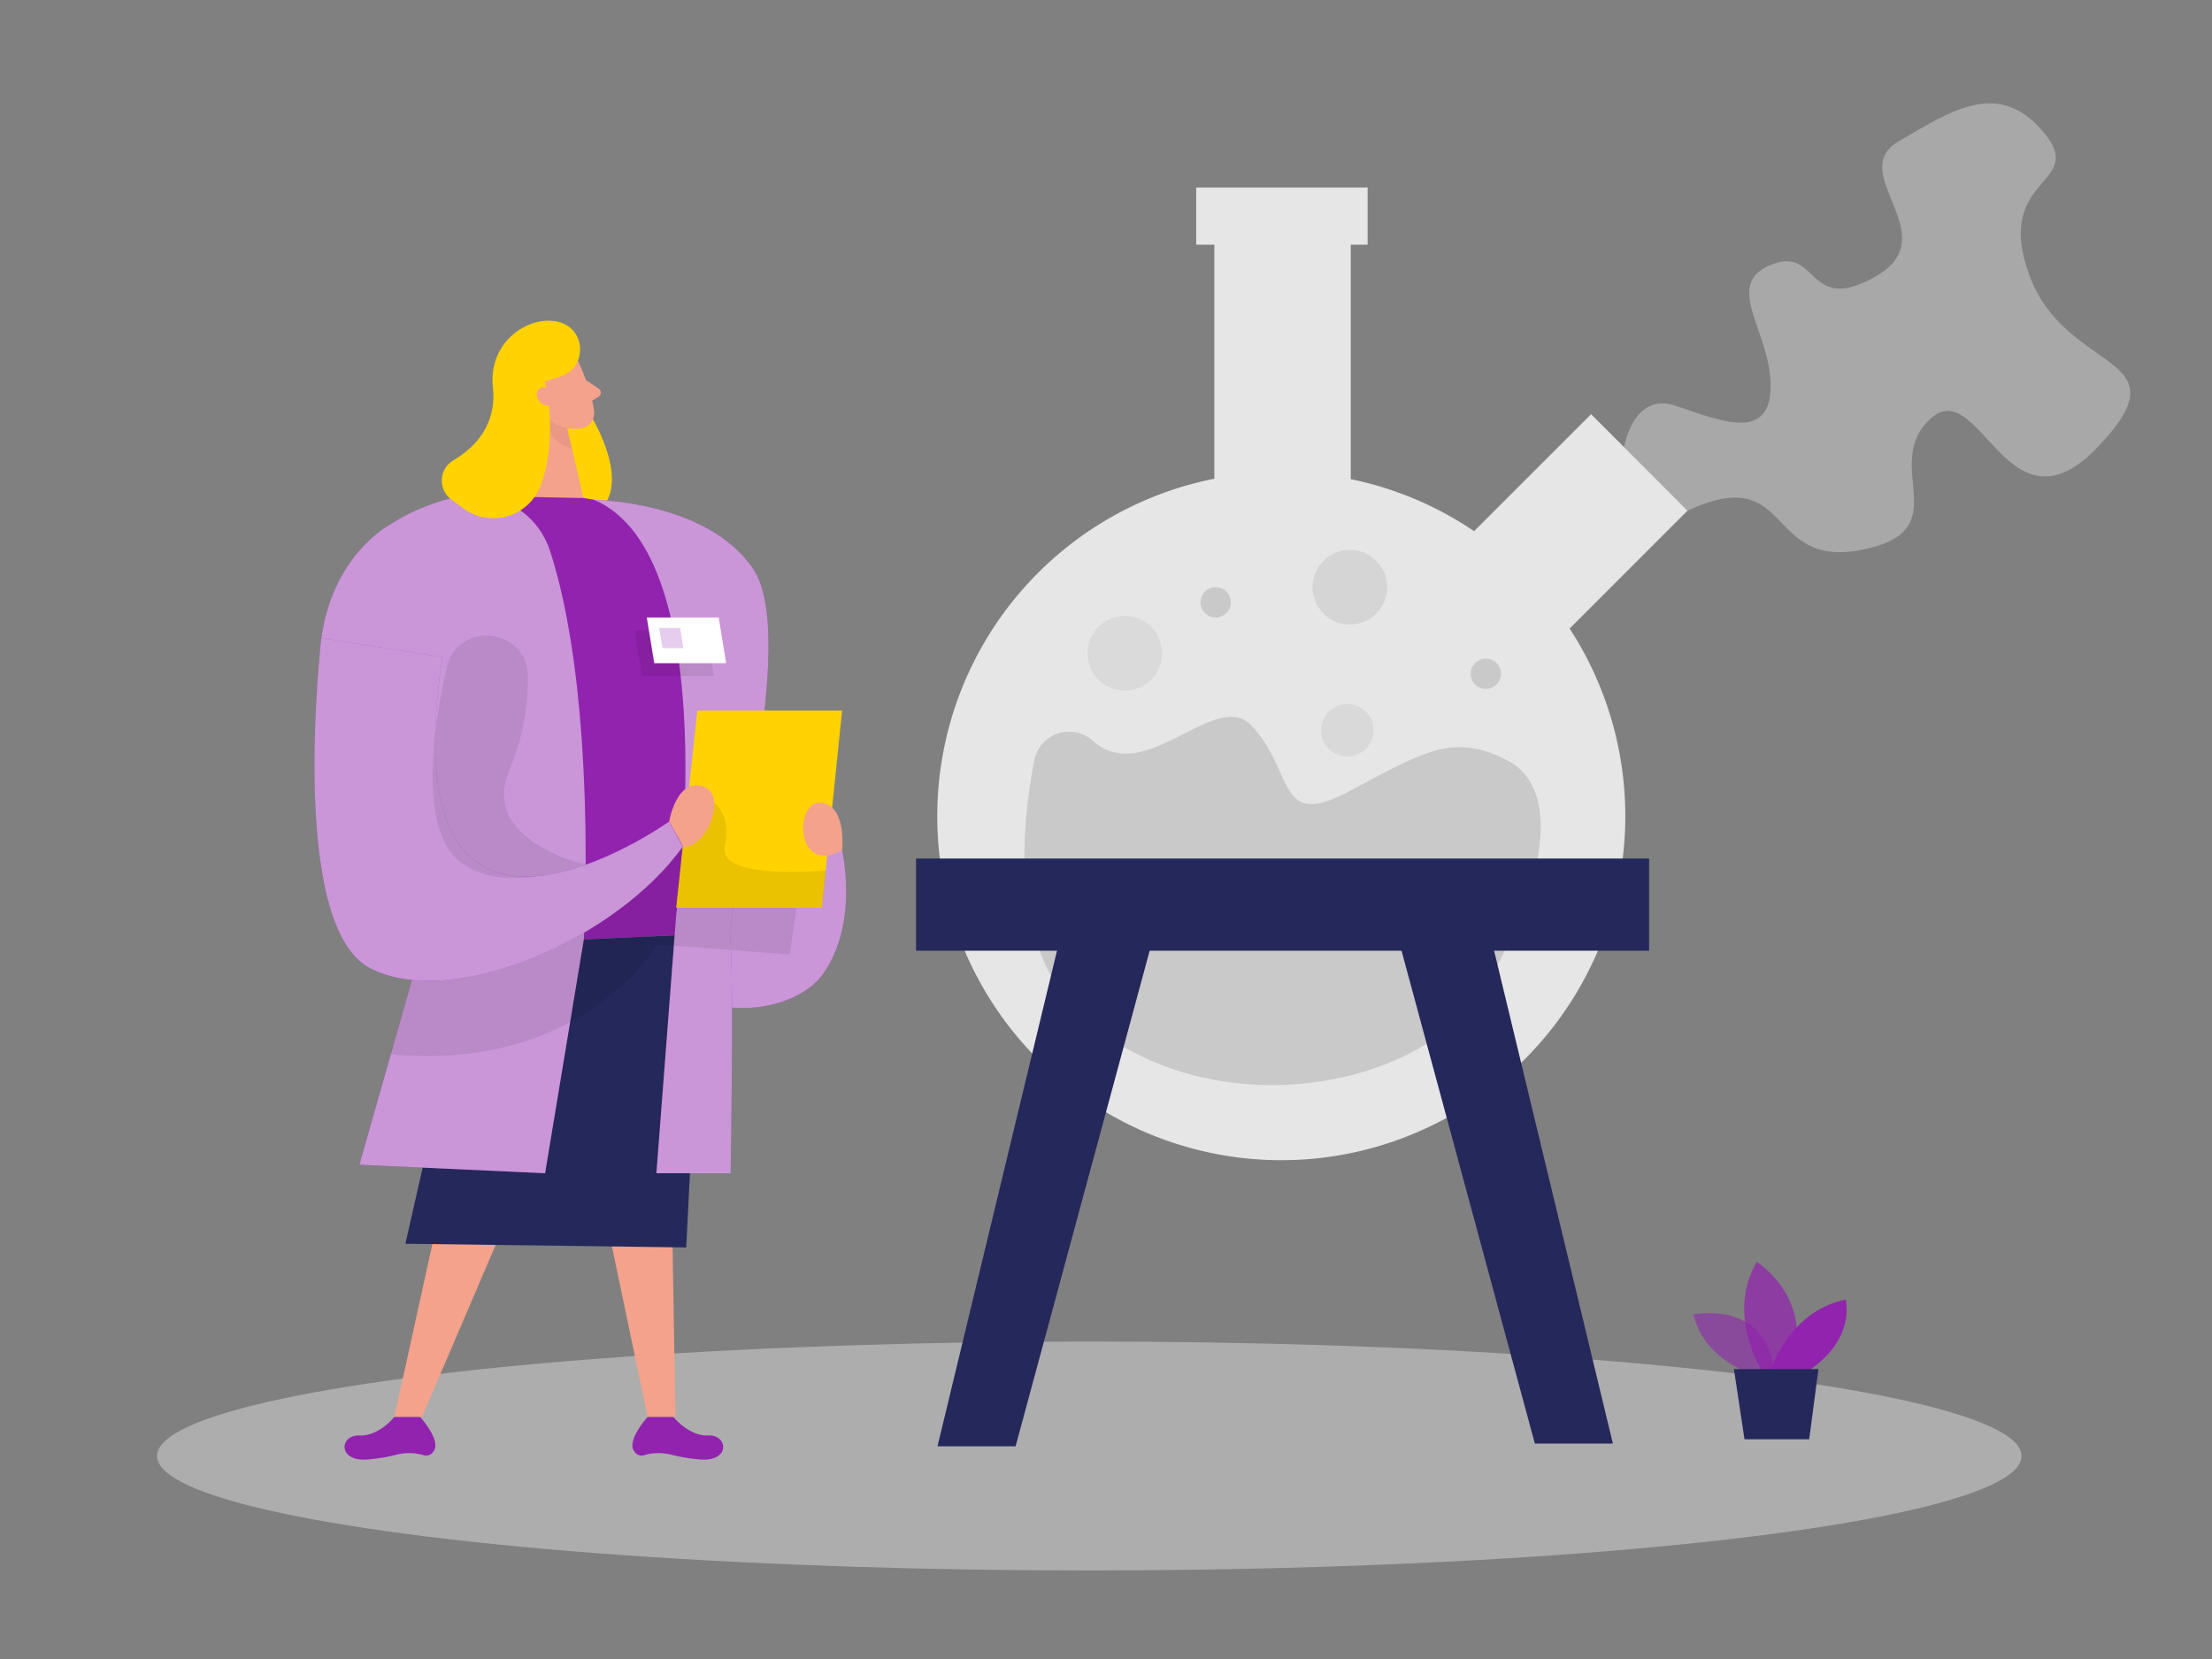 <svg id="Layer_1" data-name="Layer 1" xmlns="http://www.w3.org/2000/svg" viewBox="0 0 400 300"><rect x="0" y="0" width="400" height="300" fill="#808080" stroke="none"/><title>#35 scientist</title><ellipse cx="196.98" cy="263.29" rx="168.58" ry="20.7" fill="#e6e6e6" opacity="0.45"/><path d="M305.16,92.34,287.72,74.9,266.56,96.05a61.86,61.86,0,0,0-22.3-9.4V44.25h3.05V33.91h-31V44.25h3.28V86.57a62.21,62.21,0,1,0,64.25,27.09Z" fill="#e6e6e6"/><path d="M317.42,248.69s-9.17-2.46-11.2-11c0,0,14.19-2.93,14.65,11.72Z" fill="#9123ae" opacity="0.58"/><path d="M318.54,247.78s-6.44-10.1-.85-19.59c0,0,10.83,6.82,6.09,19.59Z" fill="#9123ae" opacity="0.73"/><path d="M320.19,247.78s3.34-10.71,13.56-12.77c0,0,1.95,6.93-6.57,12.77Z" fill="#9123ae"/><path d="M197.66,134a6.4,6.4,0,0,0-10.61,3.45c-2.89,14.74-4,36.25,10.26,47.79,23,18.66,60.41,11.66,71.37-7s13.63-35.67,4-40.67-14.67-2-28.33,5.33-10-3-18-11.66C219.91,124.32,207.13,142.42,197.66,134Z" fill="#c9c9c9"/><polygon points="313.55 247.57 315.46 260.27 327.16 260.27 328.83 247.57 313.55 247.57" fill="#24285b"/><rect x="165.65" y="155.25" width="132.56" height="16.67" fill="#24285b"/><polygon points="193.15 163.58 169.53 261.54 183.65 261.54 210.15 163.58 193.15 163.58" fill="#24285b"/><polygon points="268.05 163.08 291.66 261.04 277.55 261.04 251.05 163.08 268.05 163.08" fill="#24285b"/><circle cx="203.4" cy="118.13" r="6.75" fill="#c9c9c9" opacity="0.4"/><circle cx="244.1" cy="106.18" r="6.75" fill="#c9c9c9" opacity="0.59"/><circle cx="243.63" cy="132.06" r="4.75" fill="#c9c9c9" opacity="0.44"/><circle cx="268.68" cy="121.84" r="2.74" fill="#c9c9c9"/><circle cx="219.83" cy="108.92" r="2.74" fill="#c9c9c9"/><polygon points="79.92 217.1 71.31 256.23 76.31 256.23 93.07 217.1 79.92 217.1" fill="#f4a28c"/><polygon points="107.93 212.35 117.11 256.23 122.15 256.23 121.39 212.04 107.93 212.35" fill="#f4a28c"/><path d="M152.28,153.77s3.11,13.14-3.48,22.39-33.1,10.5-32.1-14S152.28,153.77,152.28,153.77Z" fill="#9123ae"/><path d="M152.28,153.77s3.11,13.14-3.48,22.39-33.1,10.5-32.1-14S152.28,153.77,152.28,153.77Z" fill="#fff" opacity="0.52"/><path d="M107.21,75.81S115.71,90,106,93.65s-9.31-22-9.31-22Z" fill="#ffd200"/><path d="M104.62,65.48s2.4,5.08,2.81,8.91a2.82,2.82,0,0,1-2.53,3.1,6.24,6.24,0,0,1-6.2-2.71l-3.28-4a5.05,5.05,0,0,1,.22-5.83C97.82,61.69,103.32,62.31,104.62,65.48Z" fill="#f4a28c"/><polygon points="96.66 71.68 95.34 90.06 105.52 90.06 102.47 77.02 96.66 71.68" fill="#f4a28c"/><path d="M84,89.62s-27.88,5.63-20.1,35.1,21.69,46.07,21.69,46.07l41.34-1.88s-1.52-19.8,3.8-31.65,10.43-41.81-25.21-47.2Z" fill="#9123ae"/><path d="M106,68.76l2.22,1.49a.9.9,0,0,1,0,1.52l-1.87,1.12Z" fill="#f4a28c"/><path d="M102.55,77.39a6.82,6.82,0,0,1-3.31-1.58s-.66,4,4.19,5.32Z" fill="#ce8172" opacity="0.31"/><path d="M95.34,170.35h0a63.48,63.48,0,0,0-9.76.43L73.31,224.91l28.34.37h0l22.44.3,2.84-56.67Z" fill="#24285b"/><path d="M70.45,94.91S53.7,103.75,58.7,130.2,76,171.91,76,171.91L65,210.62l33.57,1.54,7-42.27s2.49-43.66-6.09-70.21a14.59,14.59,0,0,0-16.86-9.83A37.46,37.46,0,0,0,70.45,94.91Z" fill="#9123ae"/><path d="M70.45,94.91S53.7,103.75,58.7,130.2,76,171.91,76,171.91L65,210.62l33.57,1.54,7-42.27s2.49-43.66-6.09-70.21a14.59,14.59,0,0,0-16.86-9.83A37.46,37.46,0,0,0,70.45,94.91Z" fill="#fff" opacity="0.52"/><path d="M100.9,68.2,98.53,69s2.58,10.14-.84,19a9.15,9.15,0,0,1-14,3.86l-2.08-1.54a4.26,4.26,0,0,1,.4-7.1c3.85-2.28,7.86-6.35,7.12-13.27-.87-8.14,6.51-13.06,11.84-11.74S106.13,67,100.9,68.2Z" fill="#ffd200"/><path d="M100,71.45s-.79-2-2.26-1.29-.34,3.64,1.83,3.14Z" fill="#f4a28c"/><path d="M107.45,90.39s20.5.2,28.75,12.49-4.65,57.85-4.08,67.44,0,41.84,0,41.84H118.7l3.58-46.73S131.29,100.6,107.45,90.39Z" fill="#9123ae"/><path d="M107.45,90.39s20.5.2,28.75,12.49-4.65,57.85-4.08,67.44,0,41.84,0,41.84H118.7l3.58-46.73S131.29,100.6,107.45,90.39Z" fill="#fff" opacity="0.52"/><path d="M74.45,177.2s35-11.6,49-24.1l21.78,3-2.42,16.5-24-1.81S105.27,194,70.63,190.64Z" opacity="0.08"/><polygon points="126.09 128.49 122.28 164.16 148.62 164.16 152.28 128.49 126.09 128.49" fill="#ffd200"/><path d="M129.07,145.14s3.21,1.84,2,8,18.29,4.25,18.29,4.25l-.7,6.81H122.28l1.18-11.06Z" opacity="0.08"/><path d="M152.28,153.77s.92-8.11-3.83-8.61S143.62,158.39,152.28,153.77Z" fill="#f4a28c"/><path d="M121,148.57s1.28-7.75,6-6.41.88,11.21-3.47,10.94Z" fill="#f4a28c"/><path d="M58.12,115.39s-6.17,52,8.83,59.7,44.69-5.38,56.51-22L121,148.57s-51.06,36.25-41-29.75Z" fill="#9123ae"/><path d="M58.12,115.39s-6.17,52,8.83,59.7,44.69-5.38,56.51-22L121,148.57s-51.06,36.25-41-29.75Z" fill="#fff" opacity="0.52"/><path d="M71.31,256.23s-2.78,3.52-6.33,3.35-4.08,4.85,1.64,4.33a32.58,32.58,0,0,0,5.27-.9,9.28,9.28,0,0,1,4.82.16,1.52,1.52,0,0,0,1.63-.65c1.62-1.9-2.36-6.29-2.36-6.29Z" fill="#9123ae"/><path d="M121.78,256.23s2.78,3.52,6.33,3.35,4.08,4.85-1.64,4.33a32.38,32.38,0,0,1-5.27-.9,9.28,9.28,0,0,0-4.82.16,1.52,1.52,0,0,1-1.63-.65c-1.63-1.9,2.36-6.29,2.36-6.29Z" fill="#9123ae"/><polygon points="129.08 122.25 116.08 122.25 114.73 114 127.73 114 129.08 122.25" opacity="0.08"/><path d="M95.46,122c-.46-8.64-12.79-9.7-14.7-1.26-2,8.94-4.11,22.43-.84,30.56,5.23,13,26.05,5.06,26.05,5.06s-19.27-4.25-13.88-17.08A41.63,41.63,0,0,0,95.46,122Z" opacity="0.08"/><polygon points="131.31 119.92 118.31 119.92 116.96 111.66 129.96 111.66 131.31 119.92" fill="#fff"/><polygon points="123.58 117.21 119.81 117.21 119.21 113.56 122.98 113.56 123.58 117.21" fill="#9123ae" opacity="0.23"/><path d="M293.69,80.87s1.62-10.06,9.29-7.51,17.1,6.73,17.21-3.36-8.78-18.42,0-22.09,6.46,9.34,19.12,2-5.66-18.66,4-24.33,18.14-11.33,26.24-1.67-9.24,7.74-2.57,25.87,28.67,14,12.33,31.09S358,67.37,349,75.81s5.33,20.13-12.33,23.62-12.31-16-31.49-7.09Z" fill="#e6e6e6" opacity="0.39"/></svg>